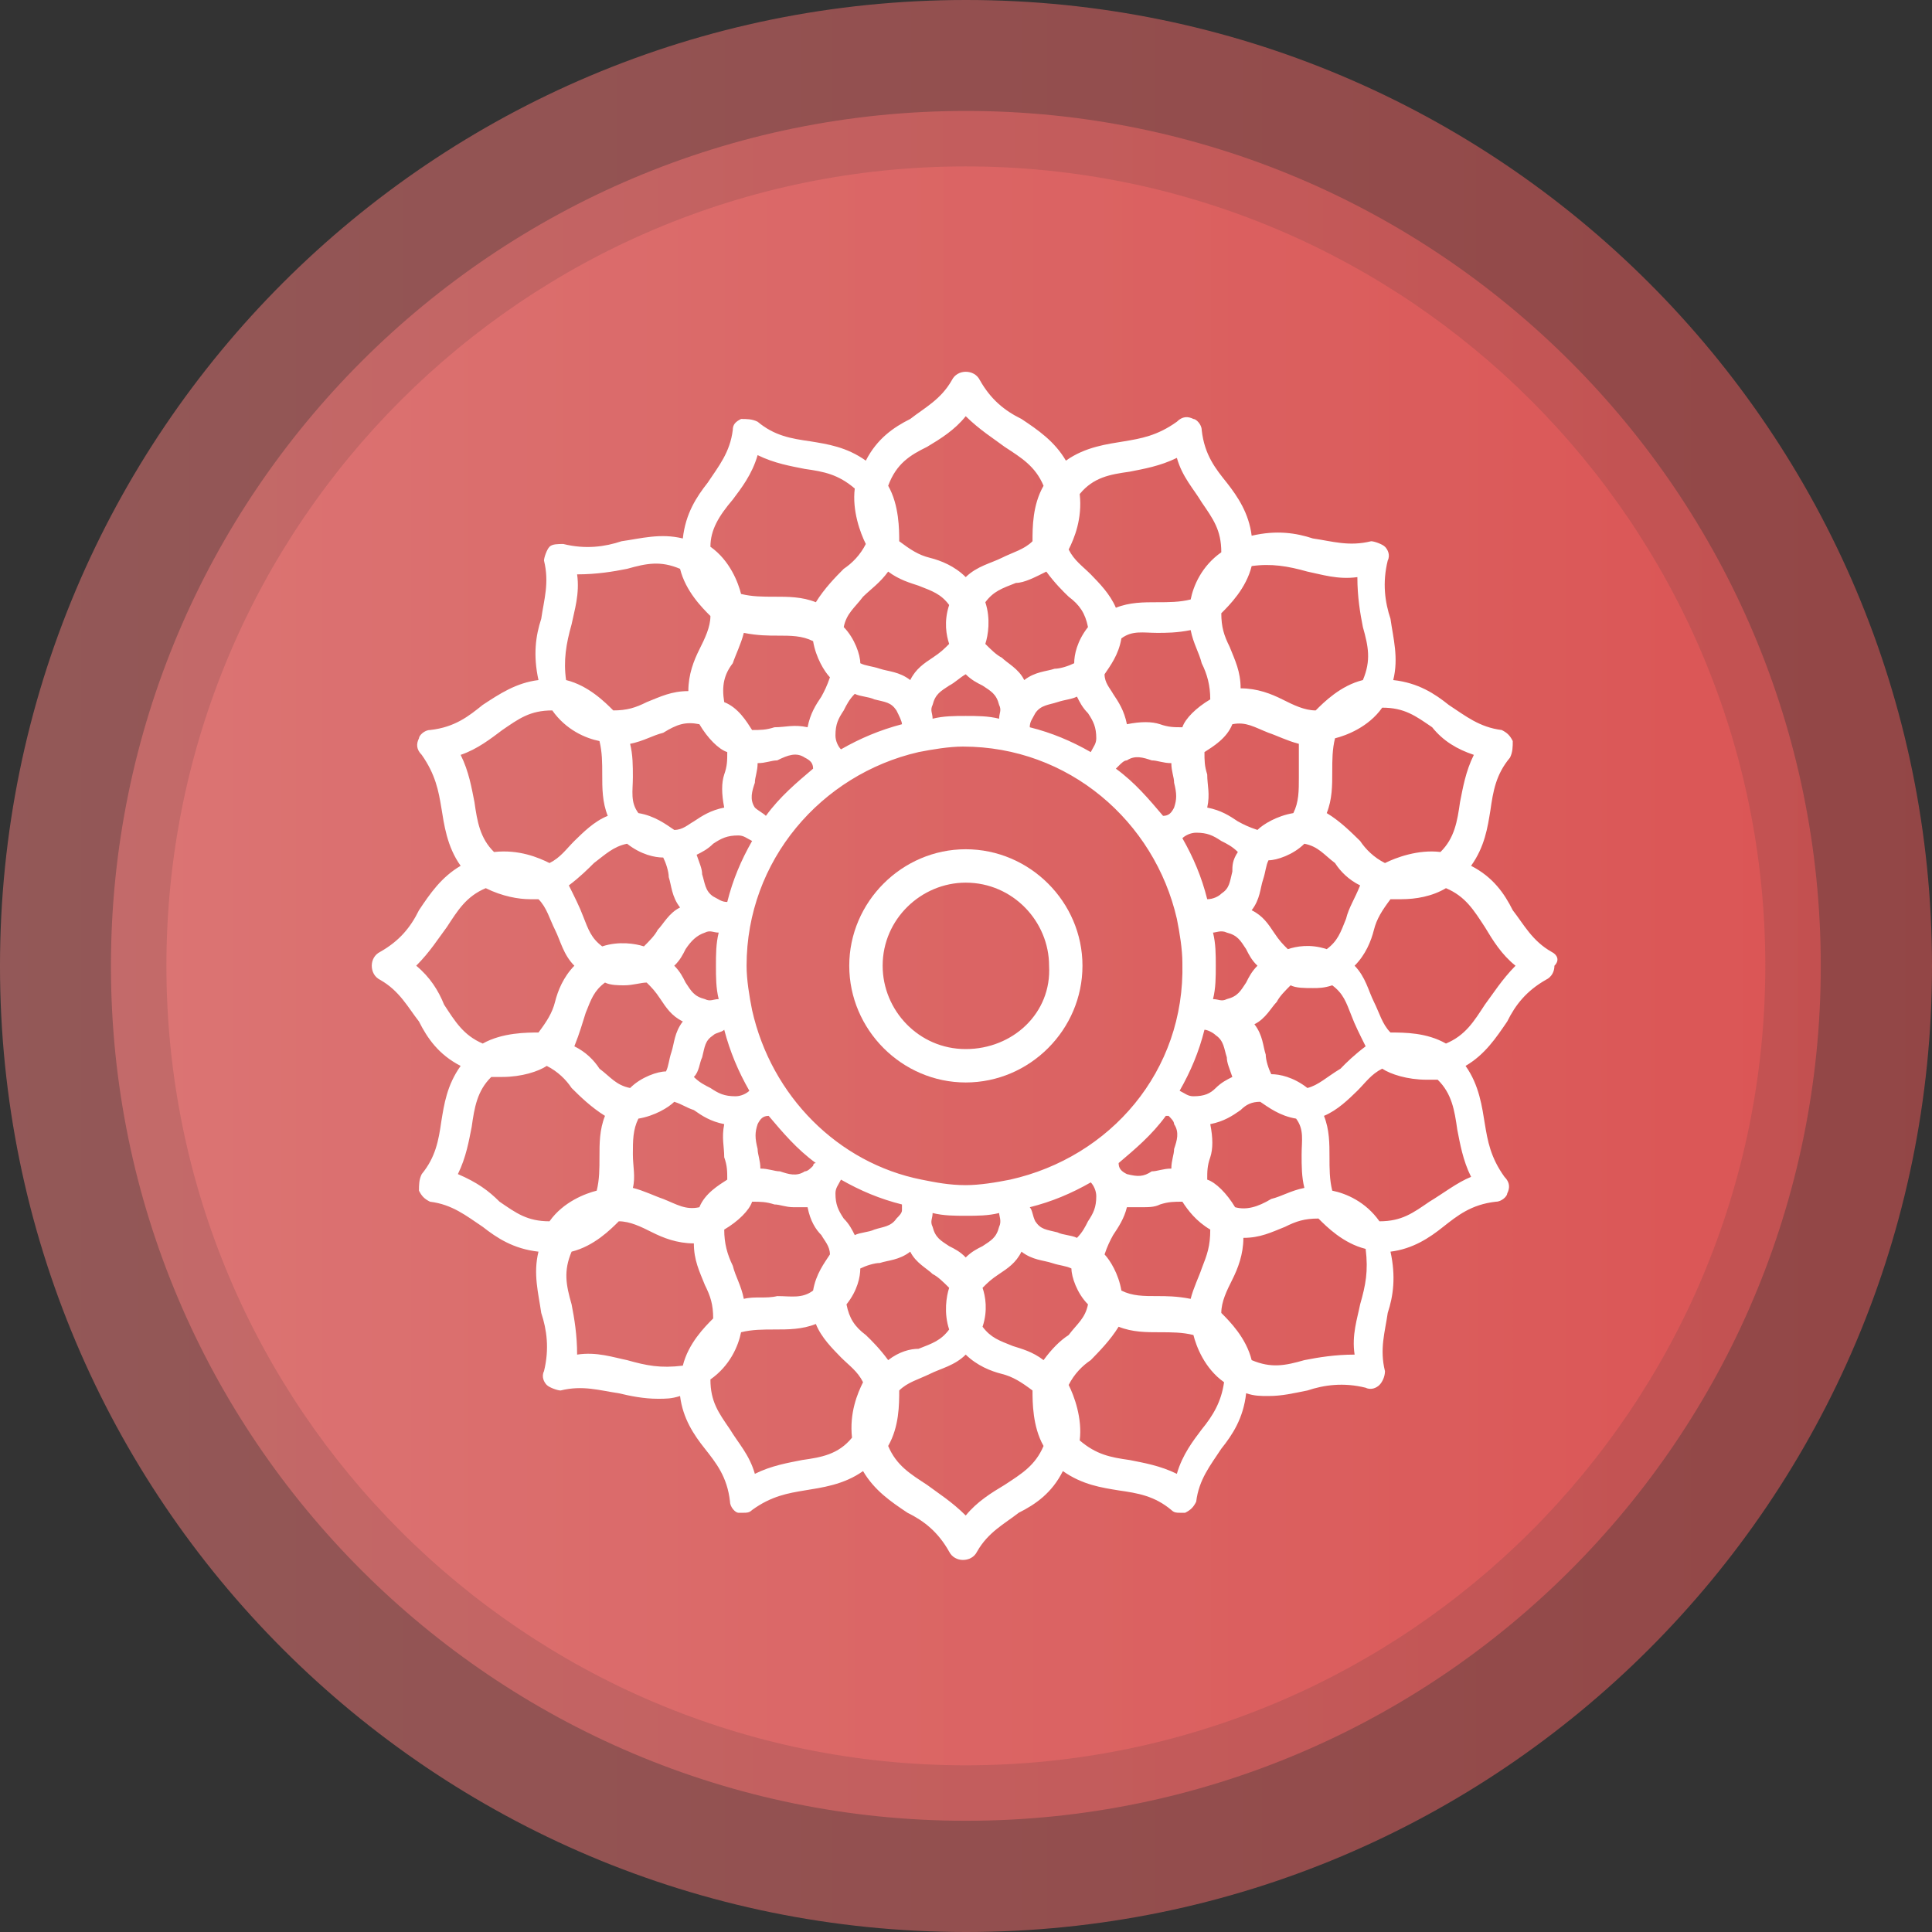 <svg width="70" height="70" viewBox="0 0 70 70" fill="none" xmlns="http://www.w3.org/2000/svg" xmlns:xlink="http://www.w3.org/1999/xlink">
	<rect x="0" y="0" width="70" height="70" fill="#333333" stroke="none"/>
	<desc>
			Created with Pixso.
	</desc>
	<defs>
		<linearGradient x1="0.018" y1="34.991" x2="70.018" y2="34.991" id="paint_linear_2008_1023_0" gradientUnits="userSpaceOnUse">
			<stop stop-color="#F47E7D"/>
			<stop offset="1" stop-color="#F45A5A"/>
		</linearGradient>
		<linearGradient x1="4.041" y1="34.991" x2="65.995" y2="34.991" id="paint_linear_2008_1024_0" gradientUnits="userSpaceOnUse">
			<stop stop-color="#F47E7D"/>
			<stop offset="1" stop-color="#F45A5A"/>
		</linearGradient>
		<linearGradient x1="6.052" y1="34.991" x2="63.983" y2="34.991" id="paint_linear_2008_1025_0" gradientUnits="userSpaceOnUse">
			<stop stop-color="#F47E7D"/>
			<stop offset="1" stop-color="#F45A5A"/>
		</linearGradient>
	</defs>
	<g opacity="0.5">
		<path id="Vector" d="M70 35C70 54.33 54.33 70 35 70C15.66 70 0 54.33 0 35C0 15.67 15.66 0 35 0C54.33 0 70 15.67 70 35Z" fill="url(#paint_linear_2008_1023_0)" fill-opacity="1" fill-rule="evenodd"/>
	</g>
	<g opacity="0.5">
		<path id="Vector" d="M35 65.97C17.9 65.97 4.02 52.09 4.02 35C4.02 17.9 17.9 4.02 35 4.02C52.09 4.02 65.97 17.9 65.97 35C65.97 52.09 52.09 65.97 35 65.97Z" fill="url(#paint_linear_2008_1024_0)" fill-opacity="1" fill-rule="nonzero"/>
	</g>
	<g opacity="0.5">
		<path id="Vector" d="M63.96 34.99C63.96 50.99 50.99 63.96 34.99 63.96C19 63.96 6.03 50.99 6.03 34.99C6.03 19 19 6.03 34.99 6.03C50.99 6.03 63.96 19 63.96 34.99Z" fill="url(#paint_linear_2008_1025_0)" fill-opacity="1" fill-rule="evenodd"/>
	</g>
	<path id="Vector" d="M34.99 30.77C32.68 30.77 30.77 32.68 30.77 34.99C30.77 37.31 32.68 39.22 34.99 39.22C37.31 39.22 39.22 37.31 39.22 34.99C39.22 32.68 37.31 30.77 34.99 30.77ZM34.99 38.01C33.28 38.01 31.98 36.6 31.98 34.99C31.98 33.29 33.39 31.98 34.99 31.98C36.7 31.98 38.01 33.39 38.01 34.99C38.11 36.7 36.7 38.01 34.99 38.01Z" fill="#FFFFFF" fill-opacity="1" fill-rule="nonzero"/>
	<path id="Vector" d="M56.22 34.49C55.51 34.09 55.21 33.49 54.81 32.98C54.51 32.38 54.1 31.78 53.3 31.37C53.8 30.67 53.9 29.97 54 29.36C54.1 28.66 54.2 28.06 54.71 27.45C54.81 27.25 54.81 27.05 54.81 26.85C54.71 26.65 54.61 26.55 54.41 26.45C53.6 26.35 53.1 25.94 52.49 25.54C51.99 25.14 51.39 24.74 50.48 24.64C50.68 23.83 50.48 23.13 50.38 22.42C50.18 21.82 50.08 21.12 50.28 20.31C50.38 20.11 50.28 19.91 50.18 19.81C50.08 19.71 49.78 19.61 49.68 19.61C48.87 19.81 48.27 19.61 47.57 19.51C46.96 19.31 46.26 19.2 45.35 19.41C45.25 18.6 44.85 18 44.45 17.49C44.05 16.99 43.64 16.49 43.54 15.58C43.54 15.38 43.34 15.18 43.24 15.18C43.04 15.08 42.84 15.08 42.64 15.28C41.93 15.79 41.33 15.89 40.73 15.99C40.12 16.09 39.32 16.19 38.62 16.69C38.21 15.99 37.61 15.58 37.01 15.18C36.4 14.88 35.9 14.48 35.5 13.77C35.4 13.57 35.2 13.47 34.99 13.47C34.79 13.47 34.59 13.57 34.49 13.77C34.09 14.48 33.49 14.78 32.98 15.18C32.38 15.48 31.78 15.89 31.37 16.69C30.67 16.19 29.97 16.09 29.36 15.99C28.66 15.89 28.06 15.79 27.45 15.28C27.25 15.18 27.05 15.18 26.85 15.18C26.65 15.28 26.55 15.38 26.55 15.58C26.45 16.39 26.04 16.89 25.64 17.49C25.24 18 24.84 18.6 24.74 19.51C23.93 19.31 23.23 19.51 22.52 19.61C21.92 19.81 21.22 19.91 20.41 19.71C20.21 19.71 20.01 19.71 19.91 19.81C19.81 19.91 19.71 20.21 19.71 20.31C19.91 21.12 19.71 21.72 19.61 22.42C19.41 23.03 19.31 23.73 19.51 24.64C18.7 24.74 18.1 25.14 17.49 25.54C16.99 25.94 16.49 26.35 15.58 26.45C15.38 26.45 15.18 26.65 15.18 26.75C15.08 26.95 15.08 27.15 15.28 27.35C15.78 28.06 15.89 28.66 15.99 29.26C16.09 29.87 16.19 30.67 16.69 31.37C15.99 31.78 15.58 32.38 15.18 32.98C14.88 33.59 14.48 34.09 13.77 34.49C13.57 34.59 13.47 34.79 13.47 34.99C13.47 35.2 13.57 35.4 13.77 35.5C14.48 35.9 14.78 36.5 15.18 37.01C15.48 37.61 15.89 38.21 16.69 38.62C16.19 39.32 16.09 40.02 15.99 40.63C15.89 41.33 15.78 41.93 15.28 42.54C15.18 42.74 15.18 42.94 15.18 43.14C15.28 43.34 15.38 43.44 15.58 43.54C16.39 43.64 16.89 44.05 17.49 44.45C18 44.85 18.6 45.25 19.51 45.35C19.31 46.16 19.51 46.86 19.61 47.57C19.81 48.17 19.91 48.87 19.71 49.68C19.61 49.88 19.71 50.08 19.81 50.18C19.91 50.28 20.21 50.38 20.31 50.38C21.12 50.18 21.72 50.38 22.42 50.48C22.83 50.58 23.33 50.68 23.83 50.68C24.13 50.68 24.33 50.68 24.64 50.58C24.74 51.39 25.14 51.99 25.54 52.49C25.94 53 26.35 53.5 26.45 54.41C26.45 54.61 26.65 54.81 26.75 54.81C26.85 54.81 26.85 54.81 26.95 54.81C27.05 54.81 27.15 54.81 27.25 54.71C27.95 54.2 28.56 54.1 29.16 54C29.76 53.9 30.57 53.8 31.27 53.3C31.68 54 32.28 54.41 32.88 54.81C33.49 55.11 33.99 55.51 34.39 56.22C34.49 56.42 34.69 56.52 34.89 56.52C35.1 56.52 35.3 56.42 35.4 56.22C35.8 55.51 36.4 55.21 36.91 54.81C37.51 54.51 38.11 54.1 38.51 53.3C39.22 53.8 39.92 53.9 40.53 54C41.23 54.1 41.83 54.2 42.44 54.71C42.54 54.81 42.64 54.81 42.74 54.81C42.84 54.81 42.84 54.81 42.94 54.81C43.14 54.71 43.24 54.61 43.34 54.41C43.44 53.6 43.85 53.1 44.25 52.49C44.65 51.99 45.05 51.39 45.15 50.48C45.45 50.58 45.66 50.58 45.96 50.58C46.46 50.58 46.86 50.48 47.37 50.38C47.97 50.18 48.67 50.08 49.48 50.28C49.68 50.38 49.88 50.28 49.98 50.18C50.08 50.08 50.18 49.88 50.18 49.68C49.98 48.87 50.18 48.27 50.28 47.57C50.48 46.96 50.58 46.26 50.38 45.35C51.19 45.25 51.79 44.85 52.29 44.45C52.8 44.05 53.3 43.64 54.2 43.54C54.41 43.54 54.61 43.34 54.61 43.24C54.71 43.04 54.71 42.84 54.51 42.64C54 41.93 53.9 41.33 53.8 40.73C53.7 40.12 53.6 39.32 53.1 38.62C53.8 38.21 54.2 37.61 54.61 37.01C54.91 36.4 55.31 35.9 56.01 35.5C56.22 35.4 56.32 35.2 56.32 34.99C56.52 34.79 56.42 34.59 56.22 34.49ZM53.4 27.35C53.1 27.95 53 28.56 52.9 29.06C52.8 29.76 52.7 30.37 52.19 30.87C51.39 30.77 50.58 31.07 50.18 31.27C49.78 31.07 49.48 30.77 49.28 30.47C48.97 30.17 48.57 29.76 48.07 29.46C48.27 28.96 48.27 28.46 48.27 27.95C48.27 27.55 48.27 27.15 48.37 26.75C48.77 26.65 49.58 26.35 50.08 25.64C50.89 25.64 51.29 25.94 51.89 26.35C52.29 26.85 52.8 27.15 53.4 27.35ZM43.54 45.96C43.44 46.26 43.24 46.66 43.14 47.06C42.64 46.96 42.24 46.96 41.93 46.96C41.43 46.96 41.03 46.96 40.63 46.76C40.53 46.16 40.22 45.66 40.02 45.45C40.12 45.15 40.22 44.95 40.33 44.75C40.53 44.45 40.73 44.15 40.83 43.74C41.03 43.74 41.13 43.74 41.33 43.74C41.63 43.74 41.83 43.74 42.03 43.64C42.34 43.54 42.54 43.54 42.84 43.54C43.04 43.85 43.34 44.25 43.85 44.55C43.85 45.15 43.74 45.45 43.54 45.96ZM37.81 49.28C37.41 48.97 37.01 48.87 36.7 48.77C36.2 48.57 35.9 48.47 35.6 48.07C35.8 47.47 35.7 46.96 35.6 46.66C35.8 46.46 35.9 46.36 36.2 46.16C36.5 45.96 36.81 45.76 37.01 45.35C37.41 45.66 37.81 45.66 38.11 45.76C38.41 45.86 38.62 45.86 38.82 45.96C38.82 46.26 39.02 46.86 39.42 47.26C39.32 47.77 39.02 47.97 38.72 48.37C38.41 48.57 38.11 48.87 37.81 49.28ZM32.18 49.28C31.88 48.87 31.58 48.57 31.37 48.37C30.97 48.07 30.77 47.77 30.67 47.26C31.07 46.76 31.17 46.26 31.17 45.96C31.37 45.86 31.68 45.76 31.88 45.76C32.18 45.66 32.58 45.66 32.98 45.35C33.18 45.76 33.59 45.96 33.79 46.16C33.99 46.26 34.19 46.46 34.39 46.66C34.29 46.96 34.19 47.57 34.39 48.17C34.09 48.57 33.79 48.67 33.28 48.87C32.98 48.87 32.58 48.97 32.18 49.28ZM26.55 24.03C26.65 23.73 26.85 23.33 26.95 22.93C27.45 23.03 27.85 23.03 28.16 23.03C28.66 23.03 29.06 23.03 29.46 23.23C29.56 23.83 29.87 24.33 30.07 24.54C29.97 24.84 29.87 25.04 29.76 25.24C29.56 25.54 29.36 25.84 29.26 26.35C28.76 26.24 28.46 26.35 28.06 26.35C27.75 26.45 27.55 26.45 27.25 26.45C27.05 26.14 26.75 25.64 26.24 25.44C26.14 24.84 26.24 24.43 26.55 24.03ZM32.18 20.71C32.58 21.01 32.98 21.12 33.28 21.22C33.79 21.42 34.09 21.52 34.39 21.92C34.19 22.52 34.29 23.03 34.39 23.33C34.19 23.53 34.09 23.63 33.79 23.83C33.49 24.03 33.18 24.23 32.98 24.64C32.58 24.33 32.18 24.33 31.88 24.23C31.58 24.13 31.37 24.13 31.17 24.03C31.17 23.73 30.97 23.13 30.57 22.72C30.67 22.22 30.97 22.02 31.27 21.62C31.58 21.32 31.88 21.12 32.18 20.71ZM37.91 20.71C38.21 21.12 38.51 21.42 38.72 21.62C39.12 21.92 39.32 22.22 39.42 22.72C39.02 23.23 38.92 23.73 38.92 24.03C38.72 24.13 38.41 24.23 38.21 24.23C37.91 24.33 37.51 24.33 37.11 24.64C36.91 24.23 36.5 24.03 36.3 23.83C36.1 23.73 35.9 23.53 35.7 23.33C35.8 23.03 35.9 22.42 35.7 21.82C36 21.42 36.3 21.32 36.81 21.12C37.11 21.12 37.51 20.91 37.91 20.71ZM34.99 45.56C34.79 45.35 34.59 45.25 34.39 45.15C34.09 44.95 33.89 44.85 33.79 44.45C33.69 44.25 33.79 44.15 33.79 43.95C34.19 44.05 34.59 44.05 34.99 44.05C35.4 44.05 35.8 44.05 36.2 43.95C36.2 44.05 36.3 44.25 36.2 44.45C36.1 44.85 35.9 44.95 35.6 45.15C35.4 45.25 35.2 45.35 34.99 45.56ZM29.46 42.24C29.36 42.34 29.26 42.44 29.16 42.44C28.86 42.64 28.56 42.54 28.26 42.44C28.06 42.44 27.85 42.34 27.55 42.34C27.55 42.04 27.45 41.83 27.45 41.63C27.35 41.23 27.35 41.03 27.45 40.73C27.55 40.53 27.65 40.43 27.85 40.43C28.36 41.03 28.86 41.63 29.56 42.14C29.46 42.14 29.46 42.24 29.46 42.24ZM34.99 24.43C35.2 24.64 35.4 24.74 35.6 24.84C35.9 25.04 36.1 25.14 36.2 25.54C36.3 25.74 36.2 25.84 36.2 26.04C35.8 25.94 35.4 25.94 34.99 25.94C34.59 25.94 34.19 25.94 33.79 26.04C33.79 25.84 33.69 25.74 33.79 25.54C33.89 25.14 34.09 25.04 34.39 24.84C34.59 24.74 34.79 24.54 34.99 24.43ZM40.53 27.75C40.63 27.65 40.73 27.55 40.83 27.55C41.13 27.35 41.43 27.45 41.73 27.55C41.93 27.55 42.14 27.65 42.44 27.65C42.44 27.95 42.54 28.16 42.54 28.36C42.64 28.76 42.64 28.96 42.54 29.26C42.44 29.46 42.34 29.56 42.14 29.56C41.63 28.96 41.13 28.36 40.43 27.85C40.53 27.75 40.53 27.75 40.53 27.75ZM36.6 42.74C36.1 42.84 35.5 42.94 34.99 42.94C34.39 42.94 33.89 42.84 33.39 42.74C30.37 42.14 27.95 39.72 27.25 36.6C27.15 36.1 27.05 35.5 27.05 34.99C27.05 31.17 29.76 28.06 33.28 27.25C33.79 27.15 34.39 27.05 34.89 27.05C38.72 27.05 41.83 29.76 42.64 33.29C42.74 33.79 42.84 34.39 42.84 34.89C42.94 38.82 40.22 41.93 36.6 42.74ZM44.65 31.58C44.55 31.98 44.55 32.18 44.25 32.38C44.15 32.48 43.95 32.58 43.74 32.58C43.54 31.78 43.24 31.07 42.84 30.37C42.94 30.27 43.14 30.17 43.34 30.17C43.74 30.17 43.95 30.27 44.25 30.47C44.45 30.57 44.65 30.67 44.85 30.87C44.65 31.17 44.65 31.37 44.65 31.58ZM39.02 25.24C39.12 25.44 39.22 25.64 39.42 25.84C39.62 26.14 39.72 26.35 39.72 26.75C39.72 26.95 39.62 27.05 39.52 27.25C38.82 26.85 38.11 26.55 37.31 26.35C37.31 26.14 37.41 26.04 37.51 25.84C37.71 25.54 38.01 25.54 38.31 25.44C38.62 25.34 38.82 25.34 39.02 25.24ZM32.68 26.24C31.88 26.45 31.17 26.75 30.47 27.15C30.37 27.05 30.27 26.85 30.27 26.65C30.27 26.24 30.37 26.04 30.57 25.74C30.67 25.54 30.77 25.34 30.97 25.14C31.17 25.24 31.47 25.24 31.68 25.34C32.08 25.44 32.28 25.44 32.48 25.74C32.58 25.94 32.68 26.14 32.68 26.24ZM29.16 27.45C29.36 27.55 29.46 27.65 29.46 27.85C28.86 28.36 28.26 28.86 27.75 29.56C27.65 29.46 27.45 29.36 27.35 29.26C27.15 28.96 27.25 28.66 27.35 28.36C27.35 28.16 27.45 27.95 27.45 27.65C27.75 27.65 27.95 27.55 28.16 27.55C28.56 27.35 28.86 27.25 29.16 27.45ZM26.75 30.27C26.95 30.27 27.05 30.37 27.25 30.47C26.85 31.17 26.55 31.88 26.35 32.68C26.14 32.68 26.04 32.58 25.84 32.48C25.54 32.28 25.54 31.98 25.44 31.68C25.44 31.47 25.34 31.27 25.24 30.97C25.44 30.87 25.64 30.77 25.84 30.57C26.14 30.37 26.35 30.27 26.75 30.27ZM25.54 33.79C25.74 33.69 25.84 33.79 26.04 33.79C25.94 34.19 25.94 34.59 25.94 34.99C25.94 35.4 25.94 35.8 26.04 36.2C25.84 36.2 25.74 36.3 25.54 36.2C25.14 36.1 25.04 35.9 24.84 35.6C24.74 35.4 24.64 35.2 24.43 34.99C24.64 34.79 24.74 34.59 24.84 34.39C25.04 34.09 25.24 33.89 25.54 33.79ZM25.44 38.31C25.54 37.91 25.54 37.71 25.84 37.51C25.94 37.41 26.14 37.41 26.24 37.31C26.45 38.11 26.75 38.82 27.15 39.52C27.05 39.62 26.85 39.72 26.65 39.72C26.24 39.72 26.04 39.62 25.74 39.42C25.54 39.32 25.34 39.22 25.14 39.02C25.34 38.82 25.34 38.51 25.44 38.31ZM30.97 44.75C30.87 44.55 30.77 44.35 30.57 44.15C30.37 43.85 30.27 43.64 30.27 43.24C30.27 43.04 30.37 42.94 30.47 42.74C31.17 43.14 31.88 43.44 32.68 43.64C32.68 43.64 32.68 43.64 32.68 43.74C32.68 43.74 32.68 43.74 32.68 43.85C32.68 43.95 32.58 44.05 32.48 44.15C32.28 44.45 31.98 44.45 31.68 44.55C31.47 44.65 31.17 44.65 30.97 44.75ZM37.31 43.74C38.11 43.54 38.82 43.24 39.52 42.84C39.62 42.94 39.72 43.14 39.72 43.34C39.72 43.74 39.62 43.95 39.42 44.25C39.32 44.45 39.22 44.65 39.02 44.85C38.82 44.75 38.51 44.75 38.31 44.65C37.91 44.55 37.71 44.55 37.51 44.25C37.41 44.05 37.41 43.85 37.31 43.74ZM40.83 42.54C40.63 42.44 40.53 42.34 40.53 42.14C41.13 41.63 41.73 41.13 42.24 40.43C42.24 40.43 42.24 40.43 42.34 40.43C42.44 40.53 42.54 40.63 42.54 40.73C42.74 41.03 42.64 41.33 42.54 41.63C42.54 41.83 42.44 42.04 42.44 42.34C42.14 42.34 41.93 42.44 41.73 42.44C41.43 42.64 41.23 42.64 40.83 42.54ZM43.24 39.72C43.04 39.72 42.94 39.62 42.74 39.52C43.14 38.82 43.44 38.11 43.64 37.31C43.74 37.31 43.95 37.41 44.05 37.51C44.35 37.71 44.35 38.01 44.45 38.31C44.45 38.51 44.55 38.72 44.65 39.02C44.45 39.12 44.25 39.22 44.05 39.42C43.85 39.62 43.64 39.72 43.24 39.72ZM44.45 36.2C44.25 36.3 44.15 36.2 43.95 36.2C44.05 35.8 44.05 35.4 44.05 34.99C44.05 34.59 44.05 34.19 43.95 33.79C44.05 33.79 44.25 33.69 44.45 33.79C44.85 33.89 44.95 34.09 45.15 34.39C45.25 34.59 45.35 34.79 45.56 34.99C45.35 35.2 45.25 35.4 45.15 35.6C44.95 35.9 44.85 36.1 44.45 36.2ZM47.06 28.16C47.06 28.66 47.06 29.06 46.86 29.46C46.26 29.56 45.76 29.87 45.56 30.07C45.25 29.97 45.05 29.87 44.85 29.76C44.55 29.56 44.25 29.36 43.74 29.26C43.85 28.76 43.74 28.46 43.74 28.06C43.64 27.75 43.64 27.55 43.64 27.25C43.95 27.05 44.45 26.75 44.65 26.24C45.15 26.14 45.45 26.35 45.96 26.55C46.26 26.65 46.66 26.85 47.06 26.95C47.06 27.35 47.06 27.75 47.06 28.16ZM43.14 22.83C43.24 23.33 43.44 23.63 43.54 24.03C43.74 24.43 43.85 24.84 43.85 25.34C43.34 25.64 42.94 26.04 42.84 26.35C42.54 26.35 42.34 26.35 42.03 26.24C41.73 26.14 41.33 26.14 40.83 26.24C40.73 25.74 40.53 25.44 40.33 25.14C40.22 24.94 40.02 24.74 40.02 24.43C40.22 24.13 40.53 23.73 40.63 23.13C41.03 22.83 41.43 22.93 41.93 22.93C42.24 22.93 42.64 22.93 43.14 22.83ZM25.34 26.24C25.64 26.75 26.04 27.15 26.35 27.25C26.35 27.55 26.35 27.75 26.24 28.06C26.14 28.36 26.14 28.76 26.24 29.26C25.74 29.36 25.44 29.56 25.14 29.76C24.94 29.87 24.74 30.07 24.43 30.07C24.13 29.87 23.73 29.56 23.13 29.46C22.83 29.06 22.93 28.66 22.93 28.16C22.93 27.75 22.93 27.35 22.83 26.95C23.33 26.85 23.63 26.65 24.03 26.55C24.53 26.24 24.84 26.14 25.34 26.24ZM22.72 30.57C23.23 30.97 23.73 31.07 24.03 31.07C24.13 31.27 24.23 31.58 24.23 31.78C24.33 32.08 24.33 32.48 24.64 32.88C24.23 33.08 24.03 33.49 23.83 33.69C23.73 33.89 23.53 34.09 23.33 34.29C23.03 34.19 22.42 34.09 21.82 34.29C21.42 33.99 21.32 33.69 21.12 33.18C21.01 32.88 20.81 32.48 20.61 32.08C21.01 31.78 21.32 31.47 21.52 31.27C21.92 30.97 22.22 30.67 22.72 30.57ZM21.22 36.7C21.42 36.2 21.52 35.9 21.92 35.6C22.12 35.7 22.42 35.7 22.62 35.7C22.93 35.7 23.23 35.6 23.43 35.6C23.63 35.8 23.73 35.9 23.93 36.2C24.13 36.5 24.33 36.81 24.74 37.01C24.43 37.41 24.43 37.81 24.33 38.11C24.23 38.41 24.23 38.62 24.13 38.82C23.83 38.82 23.23 39.02 22.83 39.42C22.32 39.32 22.12 39.02 21.72 38.72C21.52 38.41 21.22 38.11 20.81 37.91C21.01 37.41 21.12 37.01 21.22 36.7ZM22.93 41.83C22.93 41.33 22.93 40.93 23.13 40.53C23.73 40.43 24.23 40.12 24.43 39.92C24.74 40.02 24.84 40.12 25.14 40.22C25.44 40.43 25.74 40.63 26.24 40.73C26.14 41.23 26.24 41.53 26.24 41.93C26.35 42.24 26.35 42.44 26.35 42.74C26.04 42.94 25.54 43.24 25.34 43.74C24.84 43.85 24.53 43.64 24.03 43.44C23.73 43.34 23.33 43.14 22.93 43.04C23.03 42.64 22.93 42.24 22.93 41.83ZM26.95 47.06C26.85 46.56 26.65 46.26 26.55 45.86C26.35 45.45 26.24 45.05 26.24 44.55C26.75 44.25 27.15 43.85 27.25 43.54C27.55 43.54 27.75 43.54 28.06 43.64C28.26 43.64 28.46 43.74 28.76 43.74C28.86 43.74 29.06 43.74 29.26 43.74C29.36 44.25 29.56 44.55 29.76 44.75C29.87 44.95 30.07 45.15 30.07 45.45C29.87 45.76 29.56 46.16 29.46 46.76C29.06 47.06 28.66 46.96 28.16 46.96C27.75 47.06 27.35 46.96 26.95 47.06ZM44.75 43.74C44.45 43.24 44.05 42.84 43.74 42.74C43.74 42.44 43.74 42.24 43.85 41.93C43.95 41.63 43.95 41.23 43.85 40.73C44.35 40.63 44.65 40.43 44.95 40.22C45.15 40.02 45.35 39.92 45.66 39.92C45.96 40.12 46.36 40.43 46.96 40.53C47.26 40.93 47.16 41.33 47.16 41.83C47.16 42.24 47.16 42.64 47.26 43.04C46.76 43.14 46.46 43.34 46.06 43.44C45.56 43.74 45.15 43.85 44.75 43.74ZM47.37 39.42C46.86 39.02 46.36 38.92 46.06 38.92C45.96 38.72 45.86 38.41 45.86 38.21C45.76 37.91 45.76 37.51 45.45 37.11C45.86 36.91 46.06 36.5 46.26 36.3C46.36 36.1 46.56 35.9 46.76 35.7C46.96 35.8 47.26 35.8 47.57 35.8C47.77 35.8 47.97 35.8 48.27 35.7C48.67 36 48.77 36.3 48.97 36.81C49.08 37.11 49.28 37.51 49.48 37.91C49.08 38.21 48.77 38.51 48.57 38.72C48.07 39.02 47.77 39.32 47.37 39.42ZM48.77 33.29C48.57 33.79 48.47 34.09 48.07 34.39C47.47 34.19 46.96 34.29 46.66 34.39C46.46 34.19 46.36 34.09 46.16 33.79C45.96 33.49 45.76 33.18 45.35 32.98C45.66 32.58 45.66 32.18 45.76 31.88C45.86 31.58 45.86 31.37 45.96 31.17C46.26 31.17 46.86 30.97 47.26 30.57C47.77 30.67 47.97 30.97 48.37 31.27C48.57 31.58 48.87 31.88 49.28 32.08C49.08 32.58 48.87 32.88 48.77 33.29ZM47.37 20.71C47.87 20.81 48.47 21.01 49.18 20.91C49.18 21.62 49.28 22.22 49.38 22.72C49.58 23.43 49.68 23.93 49.38 24.64C48.57 24.84 47.97 25.44 47.67 25.74C47.26 25.74 46.86 25.54 46.46 25.34C46.06 25.14 45.56 24.94 44.95 24.94C44.95 24.33 44.75 23.93 44.55 23.43C44.35 23.03 44.25 22.72 44.25 22.22C44.55 21.92 45.15 21.32 45.35 20.51C46.06 20.41 46.66 20.51 47.37 20.71ZM40.93 17.09C41.43 16.99 42.03 16.89 42.64 16.59C42.84 17.29 43.24 17.7 43.54 18.2C43.95 18.8 44.25 19.2 44.25 20.01C43.54 20.51 43.24 21.22 43.14 21.72C42.74 21.82 42.34 21.82 41.93 21.82C41.43 21.82 40.93 21.82 40.43 22.02C40.22 21.52 39.82 21.12 39.52 20.81C39.22 20.51 38.92 20.31 38.72 19.91C38.92 19.51 39.22 18.8 39.12 17.9C39.62 17.29 40.22 17.19 40.93 17.09ZM33.59 16.19C34.09 15.89 34.59 15.58 34.99 15.08C35.5 15.58 36 15.89 36.4 16.19C37.01 16.59 37.51 16.89 37.81 17.6C37.41 18.3 37.41 19.1 37.41 19.61C37.11 19.91 36.7 20.01 36.3 20.21C35.9 20.41 35.4 20.51 34.99 20.91C34.59 20.51 34.09 20.31 33.69 20.21C33.28 20.11 32.98 19.91 32.58 19.61C32.58 19.2 32.58 18.3 32.18 17.6C32.48 16.79 32.98 16.49 33.59 16.19ZM26.55 18.1C26.85 17.7 27.25 17.19 27.45 16.49C28.06 16.79 28.66 16.89 29.16 16.99C29.87 17.09 30.37 17.19 30.97 17.7C30.87 18.5 31.17 19.31 31.37 19.71C31.17 20.11 30.87 20.41 30.57 20.61C30.27 20.91 29.87 21.32 29.56 21.82C29.06 21.62 28.56 21.62 28.06 21.62C27.65 21.62 27.25 21.62 26.85 21.52C26.75 21.12 26.45 20.31 25.74 19.81C25.74 19.2 26.04 18.7 26.55 18.1ZM20.71 22.62C20.81 22.12 21.01 21.52 20.91 20.81C21.62 20.81 22.22 20.71 22.72 20.61C23.43 20.41 23.93 20.31 24.64 20.61C24.84 21.42 25.44 22.02 25.74 22.32C25.74 22.72 25.54 23.13 25.34 23.53C25.14 23.93 24.94 24.43 24.94 25.04C24.33 25.04 23.93 25.24 23.43 25.44C23.03 25.64 22.72 25.74 22.22 25.74C21.92 25.44 21.32 24.84 20.51 24.64C20.41 23.93 20.51 23.33 20.71 22.62ZM18.2 26.45C18.8 26.04 19.2 25.74 20.01 25.74C20.51 26.45 21.22 26.75 21.72 26.85C21.82 27.25 21.82 27.65 21.82 28.06C21.82 28.56 21.82 29.06 22.02 29.56C21.52 29.76 21.12 30.17 20.81 30.47C20.51 30.77 20.31 31.07 19.91 31.27C19.51 31.07 18.8 30.77 17.9 30.87C17.39 30.37 17.29 29.76 17.19 29.06C17.09 28.56 16.99 27.95 16.69 27.35C17.29 27.15 17.8 26.75 18.2 26.45ZM15.08 34.99C15.58 34.49 15.89 33.99 16.19 33.59C16.59 32.98 16.89 32.48 17.6 32.18C18.2 32.48 18.8 32.58 19.2 32.58C19.31 32.58 19.41 32.58 19.51 32.58C19.81 32.88 19.91 33.29 20.11 33.69C20.31 34.09 20.41 34.59 20.81 34.99C20.41 35.4 20.21 35.9 20.11 36.3C20.01 36.7 19.81 37.01 19.51 37.41C19.1 37.41 18.2 37.41 17.49 37.81C16.79 37.51 16.49 37.01 16.09 36.4C15.89 35.9 15.58 35.4 15.08 34.99ZM16.59 42.54C16.89 41.93 16.99 41.33 17.09 40.83C17.19 40.12 17.29 39.52 17.8 39.02C17.9 39.02 18 39.02 18.2 39.02C18.9 39.02 19.51 38.82 19.81 38.62C20.21 38.82 20.51 39.12 20.71 39.42C21.01 39.72 21.42 40.12 21.92 40.43C21.72 40.93 21.72 41.43 21.72 41.93C21.72 42.34 21.72 42.74 21.62 43.14C21.22 43.24 20.41 43.54 19.91 44.25C19.1 44.25 18.7 43.95 18.1 43.54C17.7 43.14 17.29 42.84 16.59 42.54ZM22.72 49.28C22.22 49.18 21.62 48.97 20.91 49.08C20.91 48.37 20.81 47.77 20.71 47.26C20.51 46.56 20.41 46.06 20.71 45.35C21.52 45.15 22.12 44.55 22.42 44.25C22.83 44.25 23.23 44.45 23.63 44.65C24.03 44.85 24.53 45.05 25.14 45.05C25.14 45.66 25.34 46.06 25.54 46.56C25.74 46.96 25.84 47.26 25.84 47.77C25.54 48.07 24.94 48.67 24.74 49.48C23.93 49.58 23.43 49.48 22.72 49.28ZM29.06 52.9C28.56 53 27.95 53.1 27.35 53.4C27.15 52.7 26.75 52.29 26.45 51.79C26.04 51.19 25.74 50.79 25.74 49.98C26.45 49.48 26.75 48.77 26.85 48.27C27.25 48.17 27.65 48.17 28.06 48.17C28.56 48.17 29.06 48.17 29.56 47.97C29.76 48.47 30.17 48.87 30.47 49.18C30.77 49.48 31.07 49.68 31.27 50.08C31.07 50.48 30.77 51.19 30.87 52.09C30.37 52.7 29.76 52.8 29.06 52.9ZM36.4 53.8C35.9 54.1 35.4 54.41 34.99 54.91C34.49 54.41 33.99 54.1 33.59 53.8C32.98 53.4 32.48 53.1 32.18 52.39C32.58 51.69 32.58 50.89 32.58 50.38C32.88 50.08 33.28 49.98 33.69 49.78C34.09 49.58 34.59 49.48 34.99 49.08C35.4 49.48 35.9 49.68 36.3 49.78C36.7 49.88 37.01 50.08 37.41 50.38C37.41 50.79 37.41 51.69 37.81 52.39C37.51 53.1 37.01 53.4 36.4 53.8ZM43.54 51.79C43.24 52.19 42.84 52.7 42.64 53.4C42.03 53.1 41.43 53 40.93 52.9C40.22 52.8 39.72 52.7 39.12 52.19C39.22 51.39 38.92 50.58 38.72 50.18C38.92 49.78 39.22 49.48 39.52 49.28C39.82 48.97 40.22 48.57 40.53 48.07C41.03 48.27 41.53 48.27 42.03 48.27C42.44 48.27 42.84 48.27 43.24 48.37C43.34 48.77 43.64 49.58 44.35 50.08C44.25 50.79 43.95 51.29 43.54 51.79ZM49.28 47.26C49.18 47.77 48.97 48.37 49.08 49.08C48.37 49.08 47.77 49.18 47.26 49.28C46.56 49.48 46.06 49.58 45.35 49.28C45.15 48.47 44.55 47.87 44.25 47.57C44.25 47.16 44.45 46.76 44.65 46.36C44.85 45.96 45.05 45.45 45.05 44.85C45.66 44.85 46.06 44.65 46.56 44.45C46.96 44.25 47.26 44.15 47.77 44.15C48.07 44.45 48.67 45.05 49.48 45.25C49.58 46.06 49.48 46.56 49.28 47.26ZM51.79 43.54C51.19 43.95 50.79 44.25 49.98 44.25C49.48 43.54 48.77 43.24 48.27 43.14C48.17 42.74 48.17 42.34 48.17 41.93C48.17 41.43 48.17 40.93 47.97 40.43C48.47 40.22 48.87 39.82 49.18 39.52C49.48 39.22 49.68 38.92 50.08 38.72C50.38 38.92 50.99 39.12 51.69 39.12C51.79 39.12 51.89 39.12 52.09 39.12C52.6 39.62 52.7 40.22 52.8 40.93C52.9 41.43 53 42.04 53.3 42.64C52.8 42.84 52.29 43.24 51.79 43.54ZM53.8 36.4C53.4 37.01 53.1 37.51 52.39 37.81C51.69 37.41 50.89 37.41 50.38 37.41C50.08 37.11 49.98 36.7 49.78 36.3C49.58 35.9 49.48 35.4 49.08 34.99C49.48 34.59 49.68 34.09 49.78 33.69C49.88 33.29 50.08 32.98 50.38 32.58C50.48 32.58 50.58 32.58 50.78 32.58C51.29 32.58 51.89 32.48 52.39 32.18C53.1 32.48 53.4 32.98 53.8 33.59C54.1 34.09 54.41 34.59 54.91 34.99C54.41 35.5 54.1 36 53.8 36.4Z" fill="#FFFFFF" fill-opacity="1" fill-rule="nonzero"/>
</svg>
